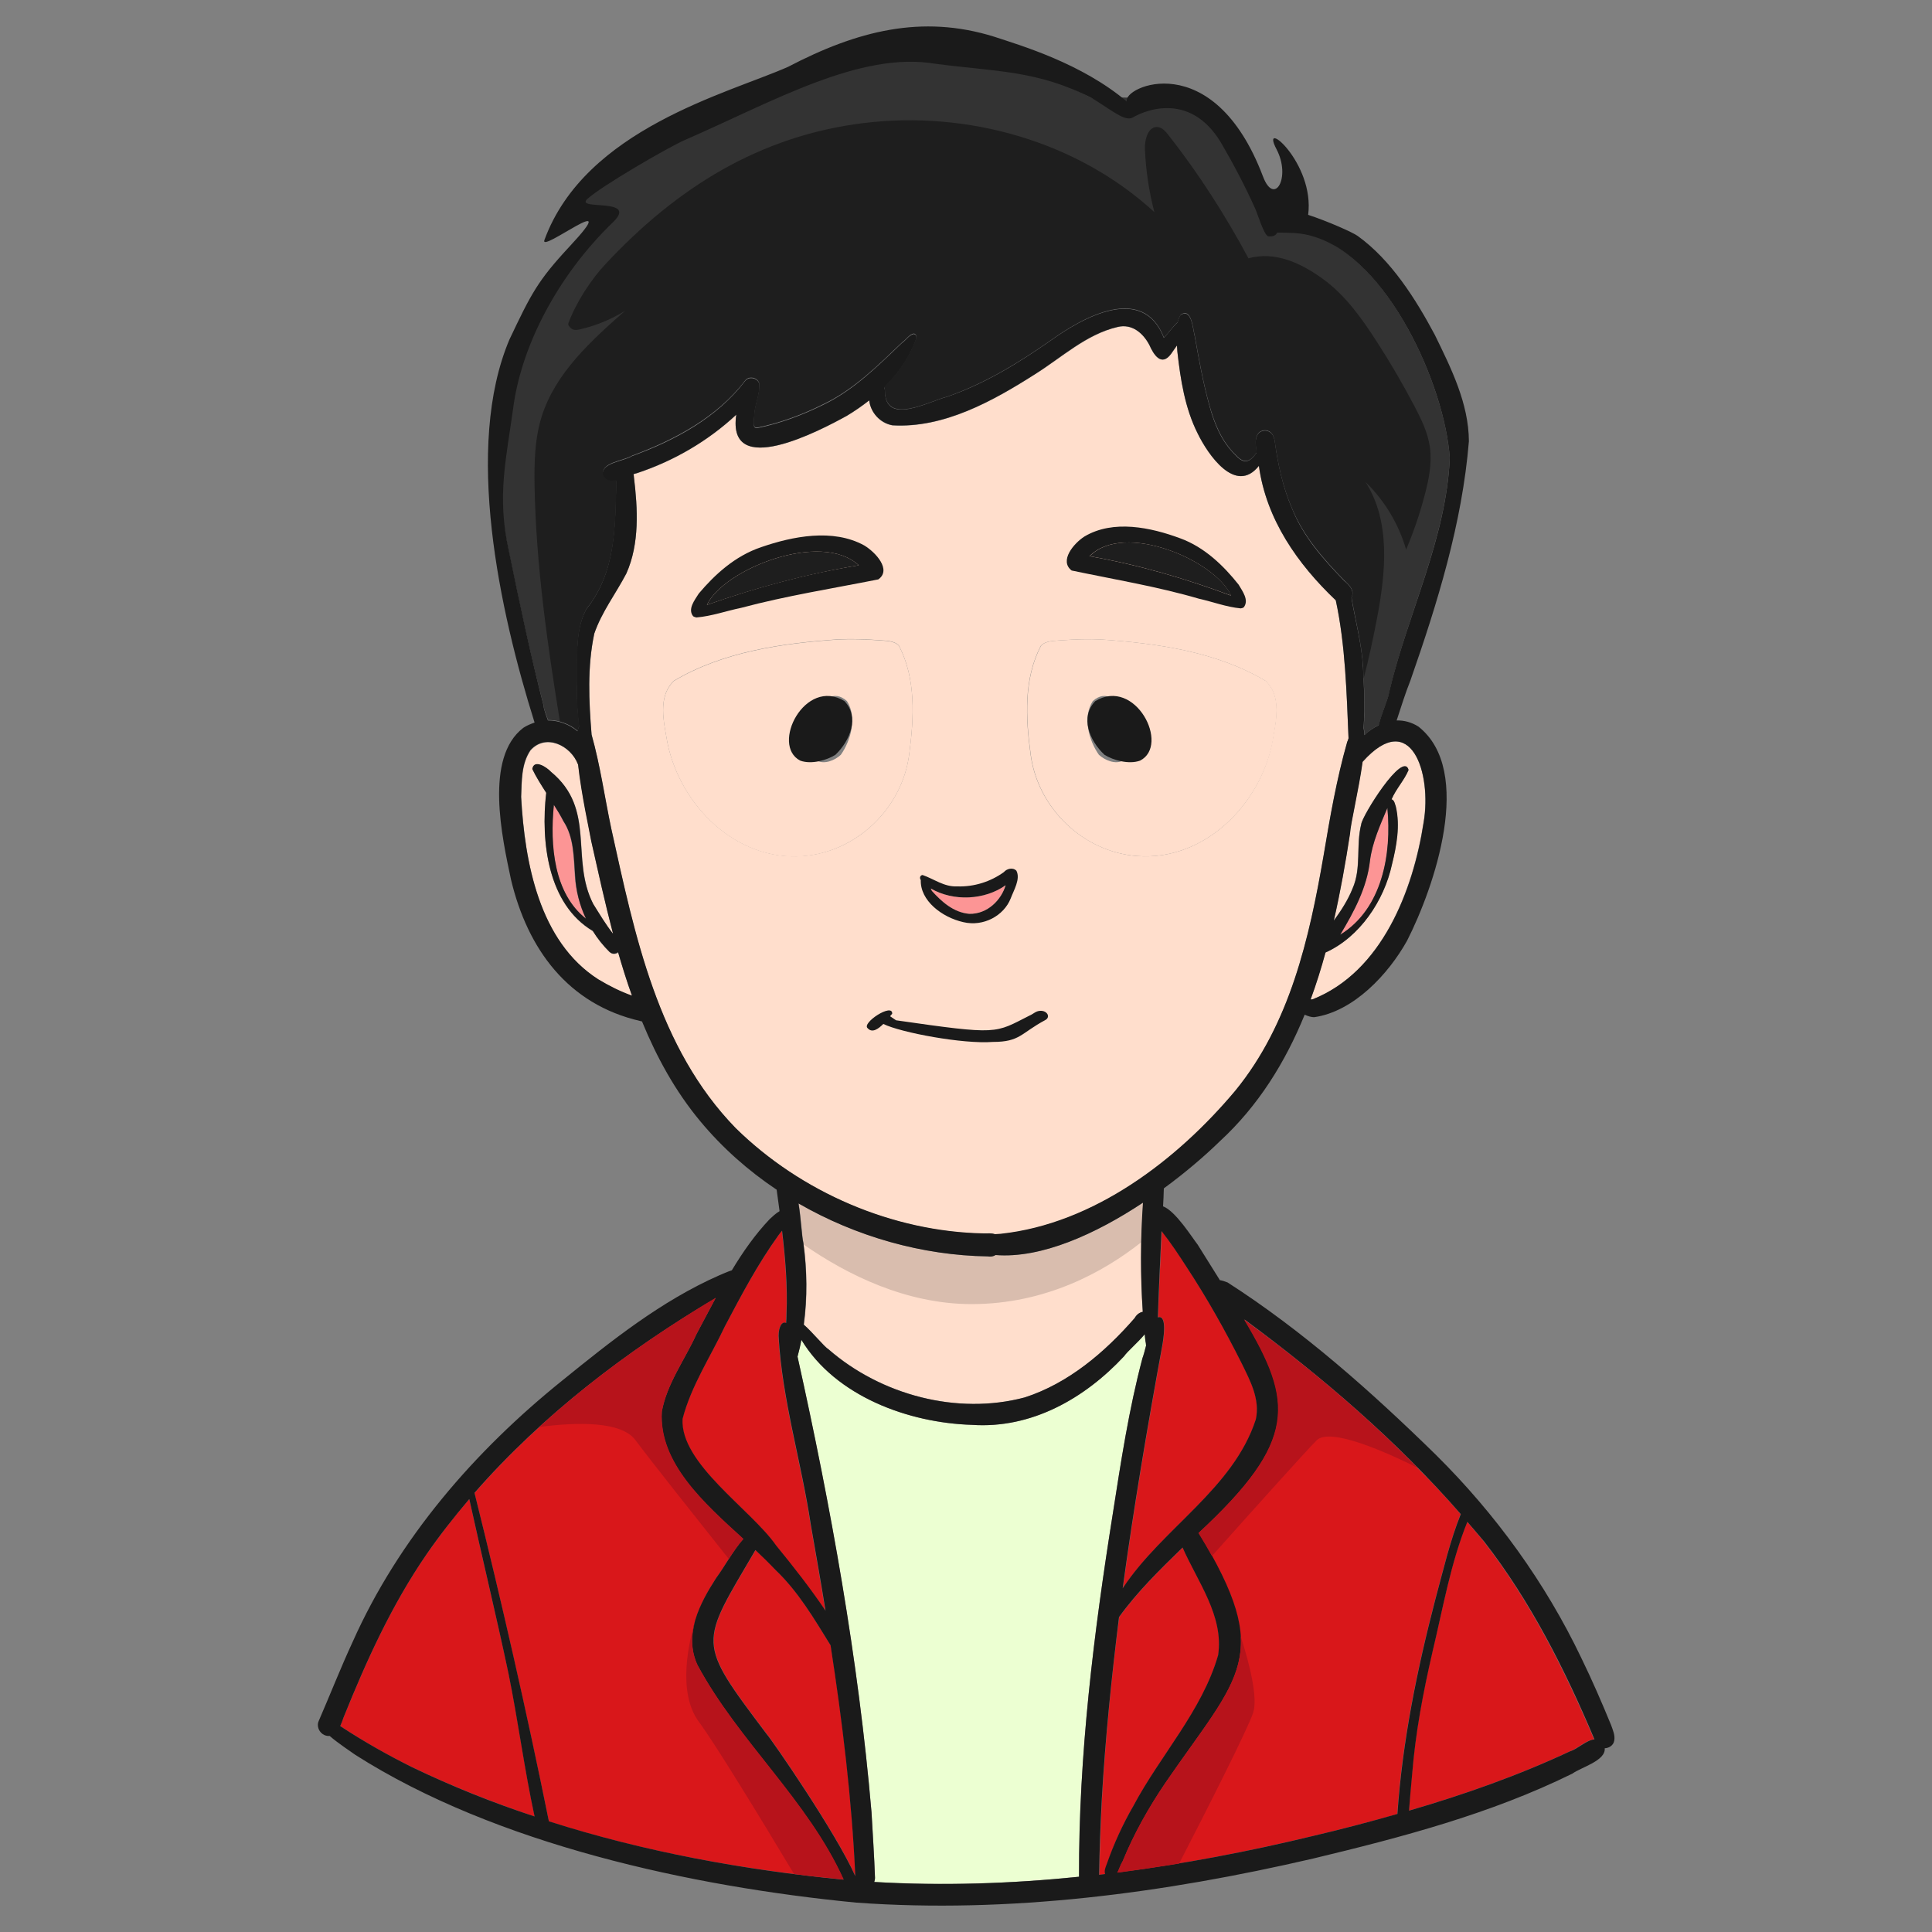 <?xml version="1.0" encoding="utf-8"?>
<!-- Generator: Adobe Illustrator 26.0.1, SVG Export Plug-In . SVG Version: 6.00 Build 0)  -->
<svg version="1.1" id="Layer_1" xmlns="http://www.w3.org/2000/svg" xmlns:xlink="http://www.w3.org/1999/xlink" x="0px" y="0px"
	 viewBox="0 0 1000 1000" style="enable-background:new 0 0 1000 1000;" xml:space="preserve">
<rect x="0" y="0" width="1000" height="1000" fill="#808080" stroke="none"/>
<style type="text/css">
	.st0{fill:#26073D;}
	.st1{fill:#FFDECC;}
	.st2{fill:#FC9595;}
	.st3{fill:#333333;}
	.st4{fill:#1E1E1E;}
	.st5{fill:#D9171A;}
	.st6{fill:#ECFFD2;}
	.st7{fill:#1A1A1A;}
	.st8{opacity:0.15;}
	.st9{fill:#B7131B;}
</style>
<path class="st0" d="M444.3,986.2c0,0,0.8,0.1,0.8,0.1c-0.1,0-0.2,0-0.2,0C444.7,986.2,444.5,986.2,444.3,986.2z"/>
<g>
	<path class="st1" d="M691.4,310.8c-19.8-18.9-36-41.9-39.8-69.6c-12,15.1-26.4-5.9-31.7-16.8c-6.6-13.1-8.9-28-10.5-42.4
		c0-1-0.1-2.1-0.2-3.1c-1,1.5-2.1,2.9-3.1,4.4c-5,6.7-9,0.3-11.2-4.7c-3.2-6.2-9-11.1-16.4-9.3c-16.2,3.8-28.9,15.8-42.7,24.4
		c-21.8,13.9-47.3,28.1-73.9,26.5c-6.4-1.1-11.2-6.6-12-12.9c-3.7,2.9-7.6,5.6-11.6,8c-13.8,7.6-62.2,33.1-57.2-0.6
		c-14.7,13.7-32.5,24-51.5,30.3c-0.6,0.1-1.1,0.3-1.7,0.5c0.1,0.5,0.2,1,0.2,1.4c2,16.4,3,34.5-3.9,50
		c-5.6,10.7-12.7,19.8-16.6,31.1c-3.6,17.3-2.8,35-1.4,52.3c4.5,16,6.7,32.5,10.2,48.7c12.1,55.1,24,113.6,64.4,155
		c33.8,33.2,81.1,53.6,128.3,54.6c1.9,0.1,4-0.3,5.9,0.4c0,0,0,0,0,0c1-0.1,2-0.1,3-0.2c48.2-5.2,91.3-38.2,121.4-74.1
		c28.3-34.6,38.3-78.9,45.7-121.8c3.3-19.7,6.7-39.4,12.2-58.7c0.2-0.6,0.5-1.2,0.7-1.9C697,358.7,696.4,334,691.4,310.8z
		 M588.7,443.1c-28.1-2.1-51.7-24.9-55.3-52.7c-2.6-19-3.6-39,5.3-56.1c2.6-2.9,7.3-2.5,10.9-2.9c7.3-0.5,13.2-0.7,20.3-0.4
		c29.2,2,59.7,6.3,85.1,21.4c-0.1-0.1-0.2-0.2-0.3-0.3c9.2,8.4,5.5,22,3.7,32.6C651.8,417.1,623,445.6,588.7,443.1z M470.6,390.4
		c-3.6,27.8-27.1,50.7-55.3,52.7c-34.3,2.5-63.1-26.1-69.8-58.5c-1.8-10.6-5.5-24.2,3.7-32.6c-0.1,0.1-0.2,0.2-0.3,0.3
		c25.5-15.1,56-19.4,85.2-21.4c7-0.3,12.9-0.1,20.3,0.4c3.6,0.4,8.3,0,10.9,2.9C474.2,351.4,473.1,371.4,470.6,390.4z"/>
	<path class="st1" d="M465.3,334.3c-2.6-2.9-7.3-2.5-10.9-2.9c-7.3-0.5-13.2-0.7-20.3-0.4c-29.2,2-59.7,6.3-85.2,21.4
		c0.1-0.1,0.2-0.2,0.3-0.3c-9.2,8.4-5.5,22-3.7,32.6c6.7,32.4,35.5,61,69.8,58.5c28.1-2.1,51.7-24.9,55.3-52.7
		C473.1,371.4,474.2,351.4,465.3,334.3z M435.2,390.7c-3,2.8-8.4,5.1-12.4,3c-10.5-8,1.7-43.4,15.6-30.8
		C443.7,371.1,440.5,383.2,435.2,390.7z"/>
	<path class="st2" d="M481.7,459.9c0.2,0.6,0.2,0.7,0.6,1.3c4.9,5.4,11.2,11.1,19.3,11.8c9.5,0.3,16.7-7.3,18.8-14.8
		C509.6,465.9,493.4,466.6,481.7,459.9z"/>
	<path class="st1" d="M705.2,394.4c-2.1,14.6-6.3,32.3-6.5,37.1c-2.3,15-4.9,30.1-8.4,45.1c3.8-5.3,7.3-10.7,9.7-16.6
		c4.7-10.6,1.7-22.4,4.5-33.3c0.4-4.3,21.7-38.4,24.5-28.1c-2.2,5.3-6.5,9.8-8.8,15.2c1.5,0.5,1.7,2.5,2.2,3.8
		c2.3,9.9,0.4,20.2-2,29.9c-4,18.8-16.8,37.7-34.4,45.6c-2.3,8.2-4.8,16.3-7.7,24.3c0.4,0,0.8,0,1.1-0.1
		c35.7-14.2,51.9-56.2,57.4-91.6C741.2,400.4,730.4,366.2,705.2,394.4z"/>
	<path class="st2" d="M718.1,418.2c-3.7,8.8-7.8,17.8-9,27.3c-1.6,14-8.2,26.3-15.4,38.3C715.5,470.4,720.4,441.9,718.1,418.2z"/>
	<path class="st3" d="M750.4,237c-1.8,41.8-21.9,80.7-31.3,121.2c-0.3,3.1-4,11-5.4,17.1c-2.7,1.3-5.2,3-7.4,5.1
		c-0.1-1.5-0.2-2.8-0.5-3.8c0.8-7.8,0.4-18.4,0-25.2c-0.1-3-0.2-5.2-0.2-6.2c-0.8-12.2-3.9-23.9-6-35.9c1.8-3.5-1.1-6.5-3.6-8.7
		c-10.8-11.1-21.3-22.9-27.3-37.7c-4.7-10.8-7.3-22.9-8.9-34.8c-0.3-1.6-0.8-3.2-2.1-4.3c-2.3-2-5.9-1.2-7.1,1.6
		c-1.2,2.7-0.5,5.9-0.1,8.8c-3.8,5.2-6.6,6-11.1,1c-7.1-6.9-10.8-16.2-13.4-25.7c-3.2-11.5-5.4-23.7-7.5-35.6c-1-3.5-1.6-15-7.4-11
		c-0.7,1.2-1.2,2.4-1.5,3.8c-2.8,2.5-5.5,6.5-7.1,8c-11-28.1-42.1-10.5-59,1.7c-16.7,11.6-33.6,22-53.2,28.9
		c-9.1,2.2-31.5,14.9-32.2-2.3c0-0.8-0.1-1.7-0.4-2.6c6.3-6.3,11.7-13.6,15.2-21.9c0.6-1.6,2.8-5.2,0.1-5.9c-2.5,0.5-4,3.2-6.1,4.6
		c-12.6,12-25,24.5-41,32.1c-10.6,5.3-22.2,9.6-33.9,12c-2.9,0.4-1.6-4.4-1.6-6.2c0.1-5.5,3.1-11.3,2.6-16.8c-1-3.1-5.5-3.9-7.4-1.3
		c-14.4,18.9-36.3,30.6-58.4,38.8c-4.4,2.8-16.8,3.4-15,10.4c1.6,2.8,4,3.1,6.9,2.4c-0.7,23.2,0,47.2-15.6,66.6
		c-6.7,12.6-4.1,28.4-4.9,42.4c0,6.1,0.5,12.2,1.2,18.2c-0.3,0.7-0.6,1.5-0.8,2.5c-2.7-2.3-5.8-3.9-9.2-4.8c-2-0.6-4-0.8-6.1-0.8
		c-0.9-2.7-2.3-5.6-2.4-7.9c-7-26.4-12.5-53.1-18.1-79.9c-6.3-28.6-3.7-55.3,0.3-84.7c4.3-28.5,22.5-60.8,47.9-89.8
		c6-6.9-17.9,0.1-11.2-6.3c9.3-8.9,49.6-31,59.9-38.6c39.3-29.1,84-47.2,121.5-40.8c31,4.1,55.4,11.5,83.6,26.1
		c2,1.1,33.1-5,58.8,9.9c13,7.5,19.5,43,31.7,50.4c17.6,10.7,30.9,11.5,35.1,15.9C723.9,146.3,748.1,203.3,750.4,237z"/>
	<path class="st2" d="M286.6,416.5c-2.1,21.1,0.1,45.9,16.6,58.9c-3.2-6.9-5.2-14.4-5.7-22.1c-0.7-9.6-0.5-20.1-6-28.3
		C290.1,422.1,288.4,419.3,286.6,416.5z"/>
	<path class="st4" d="M564,287.9c25.3,4.4,49.7,11.6,73.3,20.4C629,290,581.8,269.7,564,287.9z"/>
	<path class="st1" d="M654.8,352.1c0.1,0.1,0.2,0.2,0.3,0.3c-25.5-15.1-56-19.4-85.1-21.4c-7-0.3-12.9-0.1-20.3,0.4
		c-3.6,0.4-8.3,0-10.9,2.9c-8.9,17.1-7.9,37.1-5.3,56.1c3.6,27.8,27.1,50.7,55.3,52.7c34.3,2.5,63.1-26.1,69.8-58.5
		C660.3,374.1,664,360.4,654.8,352.1z M581.2,393.7c-3.9,2.1-9.3-0.2-12.4-3c-5.3-7.5-8.5-19.6-3.2-27.8
		C579.5,350.3,591.7,385.7,581.2,393.7z"/>
	<path class="st1" d="M315.5,492.8c-3.3-3.2-6.2-6.9-8.6-10.8c-23.3-13.8-27.1-46.1-24.1-71.5c-2.6-4-5.2-8.1-7.2-12.3
		c0.9-5.3,7.5-0.9,9.6,1.4c23.6,19.4,9.9,44.9,21.9,68.4c3.2,5.1,6.5,10.6,10.3,15.5c-4.2-16-7.8-32.2-11.3-48
		c-0.7-4.6-5-23.9-6.8-39.6c0-0.1-0.1-0.1-0.1-0.2c-3.7-9.7-16.7-16.2-24.6-7.2c-4.8,7.2-4.5,15.9-4.8,24.1
		c1.8,33.9,9.3,74.9,40,94.5c6,3.5,11.5,6.3,17.4,8.6c-2.6-7.4-5-14.9-7.2-22.5C318.7,493.9,317,494.2,315.5,492.8z"/>
	<path class="st4" d="M365.9,313.1c25.2-8.8,51.4-16,78.6-20.5C425,274.4,374.4,294.7,365.9,313.1z"/>
	<path class="st5" d="M756,783.7c-5.6,14.2-9.1,29.2-13.1,44c-9.5,36.5-17.1,73.6-19.7,111.3c-14.3,4-28.8,7.8-43.2,11.2
		c-23,5.5-46.3,10.4-69.7,14.3c-10.6,1.7-21.3,3.3-32,4.7c1-1.9,1.6-4.1,2.7-5.8c5.9-14.4,13.5-27.9,22.2-40.7
		c24.3-35.3,40.3-52,38.9-75.7c-0.7-11.3-5.3-24.3-14.8-41.6c-2.1-3.8-4.4-7.7-7-11.9c51.4-47.7,49.1-67.8,23.6-110.5
		c31.7,23.4,62.2,48.7,89.8,76.8C741.4,767.4,748.8,775.4,756,783.7z"/>
	<path class="st5" d="M759.4,787.7c-8.7,21.5-12.5,44.6-18,67.1c-4.9,21.1-8.9,42.2-10.6,63.8c-0.6,6.2-1.1,12.4-1.6,18.6
		c28.5-8.3,56.6-18.2,83.3-30.7c3.9-1.3,8.5-5.9,12.6-6.2c-15.3-36-33-71.4-57.1-102.4C765.3,794.5,762.3,791.1,759.4,787.7z"/>
	<path class="st5" d="M599.4,681.9c5.2-1.7,2.7,12.3,2.2,15c-7.6,41.6-14.7,83.3-20.4,125.2c0.1-0.1,0.1-0.2,0.2-0.3
		c20.4-30.8,57-51.2,68.7-87.1c2.3-10.4-2.9-20-7.3-29c-8.5-17.1-18-33.7-28.4-49.7c-4.4-6.9-8.2-12.6-13-18.8
		C600.6,652.1,599.9,667,599.4,681.9z"/>
	<path class="st1" d="M590.7,643c-0.2,12,0,24,0.8,36c-1.7,0.2-3.2,1.6-4.1,3.2c-15.4,17.7-34.3,33.8-56.9,41.1
		c-34.9,9.3-74.4-1.2-101.6-24.9c-2.1-1.2-8.5-9.1-12.8-12.7c1.9-13.8,1.7-27.7-0.1-41.5c0-0.3,0-0.6-0.1-0.9
		c-0.8-3.2-1.2-12.4-2.5-20.4c29.8,17.2,64,26.9,97.9,27.4c1.6,0.3,3,0,4.1-0.7c23.7,1.9,52-11,76.3-27.1
		C591.2,629.4,590.9,636.2,590.7,643z"/>
	<path class="st5" d="M586.7,934.8c13.9-26.2,35.6-49.3,43.9-78.1c3-20.4-10.6-37.9-18.4-55.7c-11.9,11.6-23.3,22.7-32.9,36
		c-4,31.2-7.1,62.6-8.9,94c-0.7,13.1-1.1,26.3-1.4,39.4c1-0.1,2-0.2,3.1-0.4c-0.5-1.7,0.4-3.6,1-5.3
		C576.6,954.4,581.2,944.2,586.7,934.8z"/>
	<path class="st5" d="M242.9,775.9c-7.9,9.2-15.3,18.8-22.2,28.7c-18,26.2-31,55-42.9,84.4c-0.5,1.3-1.1,2.9-1.7,4.4
		c0.3,0.2,0.6,0.4,0.9,0.6c11.6,7.6,24,14.7,36.3,20.7c20.6,9.9,41.9,18.3,63.5,25.6c-5.3-24.4-8.5-49.5-13.5-74
		C256.8,836.1,249.5,806,242.9,775.9z"/>
	<path class="st5" d="M401.6,800c8.9,11,17.7,22.1,25.6,33.8c-2.4-14.8-5-29.6-7.6-44.4c-4.9-32.6-14.9-64.7-16.7-97.8
		c0.1-5.1,1.9-7.9,3.9-6.7c0.1-1.6,0.1-3.2,0.2-4.7c0.6-14.4-0.6-28.8-2.3-43.1c-0.7,0.8-1.3,1.5-1.9,2.4
		c-10.6,14.9-19.1,30.8-27.6,46.9c-7.5,15.9-17.6,31.1-22.1,48.2C351.8,757.5,388.7,781.3,401.6,800z"/>
	<path class="st5" d="M436.7,972.8c-8.6-0.8-17.1-1.7-25.7-2.8c-43-5.4-85.7-14.1-126.9-27.2c-11.6-56.8-24.5-113.8-38.5-170
		c10.4-11.9,21.6-23.3,33.4-34c27.9-25.5,59.1-47.6,91.4-66.9c-3.4,6.3-6.7,12.6-10,18.8c-6,13.2-15.3,25.6-17.9,40.1
		c-1.6,26.5,21.8,47.3,42.2,65.9c-2.8,3.2-5.2,6.8-7.6,10.4c-2.1,3.4-4.2,6.8-6.5,9.9c-4.5,7-8.9,14.8-11,22.9
		c-1.9,7.2-2,14.7,1.5,22.1C382.4,901.4,418.1,931.6,436.7,972.8z"/>
	<path class="st6" d="M591.3,703.1c0.7-2.1,1.3-4.4,1.9-6.6c0-0.8-0.1-1.6-0.3-2.2c-0.1-1.2-0.2-2.4-0.4-3.7
		c-3.7,4.4-9.1,8.9-10.7,11.4c-20.4,21.9-48,37.6-78.7,35.5c-32.9-1-70.6-14.8-88.3-44c-0.6,2.9-1.3,5.9-2,8.7
		c17.2,77.7,31.5,156.6,38.3,235.9c0.7,11.3,1.4,22.6,1.8,33.9c0,0.7-0.1,1.4-0.4,2.1c35.4,2,70.8,0.9,106-2.7
		c-0.2-63.1,7.6-125.9,17.5-188C580.2,756.5,584.3,729.5,591.3,703.1z"/>
	<path class="st5" d="M401.4,812.5c-3.1-3.4-6.6-6.8-10.3-10.2c-28.8,49.3-30.9,46.5,5.7,95.1c2.8,3.1,36,51.2,46,73.8
		c-1.8-40.1-6.6-79.9-12.8-119.5C421.4,837.9,413.3,823.8,401.4,812.5z"/>
	<path class="st7" d="M519.6,451.4c-6.8,4.9-15.3,7.7-24.2,7.4c-6.8,0.3-12-3.9-17.9-5.9c-1.4,0.2-1.6,1.7-0.9,2.6
		c-0.4,10.6,10.9,19.3,22,21.8c10.5,2.5,21-3.4,24.5-12.2c1.6-4.3,5.2-10.1,3-14.4C524.3,448.8,521.1,449.6,519.6,451.4z M501.7,473
		c-8.2-0.7-14.4-6.4-19.3-11.8c-0.4-0.6-0.4-0.7-0.6-1.3c11.7,6.8,27.9,6,38.7-1.7C518.3,465.7,511.2,473.2,501.7,473z"/>
	<path class="st7" d="M538.4,523.2c-2.3,0.1-3.5,1.6-5.4,2.4c-18.4,9.3-15.6,10.2-69.2,2.5c-0.9-0.6-2-1.4-3.1-2.1
		c0.4-0.5,0.8-1,1.1-1.3c0.3-5.8-16,4.8-12.7,7.5c2.3,2.6,5.4,0.5,8.1-2.2c9.2,4.5,41.4,10.5,56.7,9.3c14.1,0,14.4-4.5,27.1-11.3
		C543.9,526.5,542.1,523,538.4,523.2z"/>
	<path class="st7" d="M414.2,393.7c5.8,2.1,13.7-0.2,18.2-3c7.8-7.5,12.5-19.6,4.7-27.8C416.7,350.3,398.7,385.7,414.2,393.7z"/>
	<path class="st7" d="M358.8,319c0.5,0.3,1.1,0.5,1.7,0.6c8-0.7,15.4-3.4,23.2-5c23.2-6.2,47.2-10,70.9-14.7c7-4.9-1.3-14-7.3-17.6
		c-16.2-8.9-37.1-4.7-53.3,0.9c-13.7,4.6-24.2,14.4-32.3,24C359.5,310.7,355.8,315.3,358.8,319C358.9,319.1,358.9,319,358.8,319z
		 M444.5,292.6c-27.2,4.4-53.4,11.6-78.6,20.5C374.4,294.7,425,274.4,444.5,292.6z"/>
	<path class="st7" d="M590.1,393.7c15.7-8-2.5-43.4-23.2-30.8c-7.9,8.2-3.2,20.3,4.8,27.8C576.2,393.5,584.3,395.8,590.1,393.7z"/>
	<path class="st7" d="M620.6,309.9c7.2,1.6,14.2,4.3,21.6,5c0.6-0.1,1.1-0.2,1.6-0.6c0,0,0,0,0,0c2.8-3.7-0.7-8.3-2.7-11.7
		c-7.7-9.7-17.6-19.4-30.3-24c-15.1-5.6-34.6-9.8-49.5-0.9c-5.5,3.5-13.2,12.6-6.6,17.6C576.6,299.9,599.1,303.6,620.6,309.9z
		 M637.2,308.3c-23.5-8.8-48-16-73.3-20.4C581.8,269.7,629,290,637.2,308.3z"/>
	<path class="st0" d="M367.6,301.6c0,0.1-0.1,0.2-0.1,0.3c0,0,0,0,0,0C367.6,301.8,367.6,301.7,367.6,301.6z"/>
	<path class="st7" d="M818.6,858.4c-18.7-39.2-44.5-74.8-75.4-105.4c-33.3-32.6-68.7-64.1-107.8-89.2c-1.5-0.6-2.8-1-4-1.2
		c-3.6-5.7-7.4-11.8-11.5-18.4c-2.7-3.4-11.4-17.4-17.9-19.8c0.2-3.1,0.3-6.2,0.4-9.3c11.2-8.2,21.2-16.8,28.9-24.3
		c20.1-18.5,34-41.1,44-65.6c1.7,0.8,3.5,1.3,4.9,1.3c20.4-2.9,38.4-22.2,48.1-39.6c14-27.5,34.9-87.9,5.9-110.8
		c-3.6-2.3-7.5-3.3-11.3-3.2c2.3-6.9,4.4-13.9,7.1-20.6c14-40.1,26.8-81.3,30.3-123.9c-0.1-19.6-9.2-37.8-17.6-55
		c-9.8-18.4-22.6-38.8-40-51.3c-2.5-1.8-15-7.4-25.6-10.9c3.5-27-25.3-50.9-16.4-34c7.7,14.6-1.1,29.8-7,14.1
		c-25.8-68-73.2-46.2-70.4-38.7c-23.5-19.9-55.1-29.1-68.7-33.6c-37.5-11.7-71.1-3-106.7,15.6c-31.2,13.8-105,32.1-126.1,89.6
		c-2.8,7.5,42.3-28,12.9,3.5c-16.4,17.6-19.8,24.4-31,48c-23.6,55.6-5.2,140.4,13,198.3c-2,0.7-4,1.5-5.8,2.7
		c-20.3,15.4-11,56.9-6.4,78.6c8.6,36,29.5,64.6,67,73.2c0.3,0.1,0.5,0.1,0.8,0.2c7.6,18.5,17.2,36.1,30.2,51.7
		c11.3,13.6,24.7,25.5,39.5,35.4c0.5,3.7,1,7.4,1.5,11.1c-1.9,1.1-3.6,2.7-5.1,4.1c-7.5,7.9-13.9,17-19.6,26.5c-2.5,0.8-5,2-6.5,2.6
		c-30,13.2-55.9,33.9-81.2,54.4c-45.5,36.6-84.7,81.8-108.6,135.4c-6.2,13.4-11.6,27.2-17.5,40.8c-1.3,2.8,0.2,6.2,3,7.4
		c1,0.4,1.8,0.5,2.6,0.4c4.5,3.9,10.7,7.9,13.3,9.8c72.7,46.3,173.9,68.2,259.3,76.5c79.4,5.7,159.2-4.9,236.4-22.8
		c45.8-11,91.9-23.1,134.3-44c4.3-3.2,17.3-6.6,16.7-13.1c2.2-0.1,4.4-1.4,4.9-3.8c0.6-2.9-0.7-5.6-1.6-8.2
		C829.1,881.2,824.1,869.7,818.6,858.4z M614.3,656c10.5,16,19.9,32.7,28.4,49.7c4.4,9,9.6,18.6,7.3,29
		c-11.7,35.9-48.3,56.3-68.7,87.1c-0.1,0.1-0.1,0.2-0.2,0.3c5.7-41.9,12.8-83.7,20.4-125.2c0.5-2.7,3-16.7-2.2-15
		c0.5-14.9,1.2-29.8,1.9-44.7C606.1,643.4,609.9,649.2,614.3,656z M736.9,425.6c-5.4,35.4-21.7,77.4-57.4,91.6
		c-0.4,0.1-0.8,0.1-1.1,0.1c2.9-7.9,5.5-16.1,7.7-24.3c17.6-7.9,30.3-26.7,34.4-45.6c2.4-9.7,4.3-20,2-29.9
		c-0.5-1.3-0.7-3.3-2.2-3.8c2.3-5.4,6.6-9.9,8.8-15.2c-2.8-10.3-24.1,23.8-24.5,28.1c-2.8,11,0.2,22.7-4.5,33.3
		c-2.3,5.8-5.8,11.3-9.7,16.6c3.4-15,6.1-30.1,8.4-45.1c0.2-4.8,4.5-22.5,6.5-37.1C730.4,366.2,741.2,400.4,736.9,425.6z
		 M693.7,483.8c7.1-11.9,13.8-24.2,15.4-38.3c1.2-9.5,5.3-18.5,9-27.3C720.4,441.9,715.5,470.4,693.7,483.8z M263.4,285.1
		c-6.4-28.6-1.4-47.1,2.6-76.5c4.5-29.7,22.1-65.4,51.2-93.5c13.7-13.2-19.9-5.9-13.2-12.1c6.8-6.4,41.9-26.8,50.4-30.5
		c45.7-19.9,90.7-46.1,129.7-39.5c31,4.1,53.1,3.3,81.2,17.9c4.4,2.5,9.8,6.6,14.8,9.2c1.9,0.9,4.2,1.7,6.1,0.8
		c4-2.5,29.2-15.1,46,13.3c6.4,11,12.4,22.4,17.6,34c0.9,1.9,4.4,13.5,6.6,14.1c2.4,0.3,3.9-0.4,4.7-1.9c6.2,0.1,12.3-0.1,18.7,2
		c38.5,11.3,68.1,77.2,70.6,114.7c-1.8,41.9-21.9,80.7-31.4,121.2c-0.3,3.1-4,11-5.4,17.1c-2.7,1.3-5.2,3-7.4,5.1
		c-0.1-1.5-0.2-2.8-0.5-3.8c1.2-11.1-0.2-28.3-0.2-31.4c-0.7-12.2-4-23.9-6-35.9c1.8-3.5-1.1-6.6-3.6-8.6
		c-10.8-11.1-21.3-22.8-27.2-37.7c-4.7-10.8-7.3-23-8.9-34.8c-0.3-1.6-0.7-3.2-2.1-4.3c-2.3-2-5.9-1.2-7.1,1.6
		c-1.2,2.7-0.5,5.9-0.2,8.8c-3.8,5.2-6.6,6-11.1,1c-7.1-6.9-10.9-16.2-13.4-25.7c-3.2-11.5-5.4-23.7-7.5-35.6
		c-1-3.5-1.5-14.9-7.4-11c-0.7,1.2-1.1,2.4-1.5,3.8c-2.8,2.6-5.6,6.6-7.1,8c-10.9-28.1-42.1-10.5-59,1.7
		c-16.7,11.6-33.6,22-53.2,28.8c-9.1,2.2-31.5,14.9-32.1-2.2c0-0.8-0.1-1.8-0.4-2.6c6.4-6.3,11.7-13.6,15.2-21.8
		c0.6-1.7,2.8-5.2,0.1-5.9c-2.5,0.5-4,3.2-6.1,4.6c-12.6,12-25,24.5-40.9,32.1c-10.7,5.3-22.2,9.6-34,12c-2.9,0.4-1.6-4.3-1.6-6.2
		c0.1-5.6,3.1-11.3,2.6-16.8c-1-3.1-5.5-3.9-7.4-1.3l0,0c-14.4,18.9-36.2,30.7-58.5,38.8c-4.4,2.8-16.8,3.4-15,10.4
		c1.5,2.8,4,3.1,6.9,2.4c-0.7,23.2,0,47.1-15.6,66.5c-6.7,12.6-4.1,28.5-4.9,42.4c0,6.1,0.5,12.2,1.2,18.2c-0.3,0.7-0.6,1.5-0.8,2.5
		c-4.3-3.6-9.7-5.6-15.3-5.6c-0.9-2.8-2.2-5.7-2.3-7.9C274.5,338.5,268.9,311.8,263.4,285.1z M309.7,506.9
		c-30.7-19.6-38.1-60.6-40-94.5c0.4-8.2,0-16.9,4.8-24.1c7.9-8.9,20.9-2.5,24.6,7.2c0,0.1,0.1,0.1,0.1,0.2c1.7,15.7,6,35,6.8,39.6
		c3.6,15.9,7.1,32,11.3,48c-3.8-4.8-7.1-10.4-10.3-15.5c-12-23.5,1.7-49-21.9-68.4c-2.1-2.3-8.7-6.7-9.6-1.4c2,4.2,4.6,8.2,7.2,12.3
		c-2.9,25.4,0.9,57.7,24.1,71.5c2.4,3.9,5.3,7.5,8.6,10.8c1.5,1.4,3.2,1.2,4.5,0.2c2.2,7.6,4.5,15.1,7.2,22.5
		C321.2,513.2,315.7,510.5,309.7,506.9z M303.3,475.5c-16.6-13-18.7-37.9-16.6-58.9c1.8,2.8,3.5,5.6,5,8.5c5.4,8.2,5.3,18.7,6,28.3
		C298.1,461,300,468.6,303.3,475.5z M380.8,583.9c-40.4-41.5-52.2-99.9-64.4-155c-3.4-16.2-5.7-32.7-10.2-48.7
		c-1.4-17.3-2.3-35,1.4-52.3c3.9-11.3,11-20.4,16.6-31.1c6.9-15.4,5.9-33.5,3.9-50c0-0.5-0.1-1-0.2-1.4c0.6-0.2,1.2-0.4,1.7-0.5
		c19.1-6.3,36.8-16.6,51.5-30.3c-5,33.8,43.4,8.2,57.2,0.6c4-2.4,7.9-5.1,11.6-8c0.7,6.3,5.6,11.7,12,12.9
		c26.6,1.6,52.1-12.6,73.9-26.5c13.8-8.7,26.5-20.7,42.7-24.4c7.3-1.8,13.1,3.1,16.4,9.3c2.2,5,6.2,11.4,11.2,4.7
		c1-1.5,2.1-3,3.1-4.4c0.1,1.1,0.1,2.1,0.2,3.1c1.6,14.4,3.9,29.3,10.5,42.4c5.3,10.9,19.6,32,31.7,16.8c3.8,27.7,20,50.8,39.8,69.6
		c5,23.2,5.6,47.9,6.6,71.4c-0.2,0.7-0.4,1.3-0.7,1.9c-5.5,19.3-8.9,39-12.2,58.7c-7.4,42.9-17.4,87.2-45.7,121.8
		c-30.1,35.9-73.2,68.9-121.4,74.1c-1,0.1-2,0.1-3,0.2c0,0,0,0,0,0c-1.8-0.7-3.9-0.3-5.9-0.4C461.9,637.5,414.6,617.1,380.8,583.9z
		 M591.5,679c-1.7,0.3-3.3,1.5-4.2,3.2c-15.4,17.7-34.3,33.8-56.9,41.1c-34.9,9.3-74.4-1.2-101.6-24.9c-2.1-1.2-8.5-9.1-12.8-12.8
		c1.9-14,1.7-28.3-0.2-42.3c-0.8-3.2-1.2-12.4-2.5-20.4c29.8,17.2,64.1,26.9,97.9,27.4c1.6,0.3,3,0,4.1-0.7
		c23.8,1.9,52-11,76.3-27.1C590.3,641.4,590.2,660.2,591.5,679z M375.3,686.3c8.5-16.1,16.9-32,27.6-46.9c0.6-0.8,1.2-1.6,1.9-2.4
		c1.7,14.3,2.9,28.7,2.3,43.1c0,1.6-0.1,3.2-0.2,4.7c-2-1.1-3.9,1.7-3.9,6.7c1.8,33,11.8,65.1,16.7,97.8c2.6,14.8,5.2,29.6,7.6,44.4
		c-7.9-11.7-16.6-22.8-25.6-33.8c-13-18.7-49.8-42.4-48.4-65.5C357.7,717.4,367.8,702.2,375.3,686.3z M213.3,914.7
		c-12.3-6.1-24.7-13.1-36.3-20.7c-0.3-0.2-0.6-0.4-0.9-0.6c0.7-1.5,1.2-3,1.7-4.4c11.8-29.3,24.9-58.2,42.9-84.4
		c6.9-10,14.4-19.5,22.2-28.7c6.6,30.1,13.9,60.1,20.3,90.3c5,24.6,8.2,49.6,13.5,74C255.1,933.1,233.9,924.6,213.3,914.7z
		 M284.1,942.7c-11.5-56.8-24.5-113.8-38.5-170c35.2-40.3,78.9-73.6,124.8-100.8c-3.4,6.3-6.7,12.6-10,18.8
		c-6,13.2-15.3,25.6-17.9,40c-1.7,26.5,21.7,47.3,42.2,65.9c-5.4,6.1-9.3,13.8-14.1,20.3c-8.5,13.2-16.9,29.3-9.6,45
		c21.3,39.6,56.9,69.8,75.6,111C385.1,967.9,333.6,958.5,284.1,942.7z M396.7,897.4c-36.6-48.6-34.5-45.8-5.7-95.1
		c3.7,3.5,7.2,6.9,10.3,10.2c11.9,11.3,20.1,25.4,28.6,39.1c6.1,39.6,11,79.4,12.8,119.5C432.7,948.6,399.5,900.5,396.7,897.4z
		 M452.5,974.1c0.2-0.7,0.4-1.4,0.4-2.1c-0.4-11.3-1.2-22.6-1.8-33.9c-6.8-79.3-21-158.2-38.3-235.9c0.8-2.9,1.5-5.8,2-8.7
		c17.7,29.2,55.4,43,88.3,44c30.7,2.1,58.3-13.6,78.7-35.5c1.7-2.5,7-6.9,10.7-11.4c0.1,1.2,0.2,2.4,0.4,3.7
		c0.2,0.6,0.2,1.4,0.3,2.2c-0.6,2.3-1.1,4.5-1.9,6.6c-7,26.4-11.1,53.4-15.3,80.3c-9.9,62.1-17.7,125-17.5,188
		C523.3,975,487.8,976.2,452.5,974.1z M572,970c-1,0.1-2,0.3-3.1,0.4c0.2-13.2,0.7-26.3,1.4-39.4c1.8-31.4,5-62.7,8.9-94
		c9.6-13.3,21-24.4,32.9-36c7.8,17.8,21.4,35.4,18.4,55.7c-8.3,28.8-30,51.9-43.9,78.1c-5.5,9.5-10.1,19.6-13.7,29.9
		C572.3,966.3,571.4,968.2,572,970z M680,950.2c-33.4,8.1-67.4,14.6-101.6,19c1-1.9,1.6-4.1,2.7-5.8c5.9-14.4,13.5-27.9,22.2-40.7
		c38.3-55.8,56.2-64.9,17.2-129.3c51.4-47.7,49.1-67.8,23.6-110.5c40.4,29.9,78.9,62.8,112,100.8c-5.7,14.2-9.1,29.2-13.1,43.9
		c-9.5,36.5-17.1,73.7-19.7,111.3C708.9,943,694.5,946.8,680,950.2z M812.6,906.5c-26.7,12.5-54.8,22.4-83.3,30.7
		c0.5-6.2,1-12.4,1.6-18.6c1.7-21.6,5.7-42.6,10.6-63.8c5.4-22.5,9.3-45.6,18-67.1c2.9,3.4,5.9,6.8,8.7,10.2
		c24.1,31,41.9,66.4,57.1,102.4C821.2,900.6,816.6,905.3,812.6,906.5z"/>
	<path class="st4" d="M737.3,256.7c-2.5,9.5-5.7,18.8-9.5,27.8c-3.8-13.2-11.1-25.4-21-35c13,20.3,10.5,46.5,6,70.2
		c-2,10.6-4.3,21.2-7,31.6c-0.1-3-0.2-5.2-0.2-6.2c-0.8-12.2-3.9-23.9-6-35.9c1.8-3.5-1.1-6.5-3.6-8.7
		c-10.8-11.1-21.3-22.9-27.3-37.7c-4.7-10.8-7.3-22.9-8.9-34.8c-0.3-1.6-0.8-3.2-2.1-4.3c-2.3-2-5.9-1.2-7.1,1.6
		c-1.2,2.7-0.5,5.9-0.1,8.8c-3.8,5.2-6.6,6-11.1,1c-7.1-6.9-10.8-16.2-13.4-25.7c-3.2-11.5-5.4-23.7-7.5-35.6c-1-3.5-1.6-15-7.4-11
		c-0.7,1.2-1.2,2.4-1.5,3.8c-2.8,2.5-5.5,6.5-7.1,8c-11-28.1-42.1-10.5-59,1.7c-16.7,11.6-33.6,22-53.2,28.9
		c-9.1,2.2-31.5,14.9-32.2-2.3c0-0.8-0.1-1.7-0.4-2.6c6.3-6.3,11.7-13.6,15.2-21.9c0.6-1.6,2.8-5.2,0.1-5.9c-2.5,0.5-4,3.2-6.1,4.6
		c-12.6,12-25,24.5-41,32.1c-10.6,5.3-22.2,9.6-33.9,12c-2.9,0.4-1.6-4.4-1.6-6.2c0.1-5.5,3.1-11.3,2.6-16.8c-1-3.1-5.5-3.9-7.4-1.3
		c-14.4,18.9-36.3,30.6-58.4,38.8c-4.4,2.8-16.8,3.4-15,10.4c1.6,2.8,4,3.1,6.9,2.4c-0.7,23.2,0,47.2-15.6,66.6
		c-6.7,12.6-4.1,28.4-4.9,42.4c0,6.1,0.5,12.2,1.2,18.2c-0.3,0.7-0.6,1.5-0.8,2.5c-2.7-2.3-5.8-3.9-9.2-4.8
		c-6.5-40.2-12.3-80.6-13.1-121.4c-0.2-12.3,0-24.8,3.7-36.5c7.1-22.4,25.5-39.1,43.1-54.6c-7.1,4.4-14.9,7.6-23,9.5
		c-1.6,0.4-3.4,0.7-4.7-0.3c-0.9-0.7-2-1.8-1.6-2.8c3.9-10.6,11.6-22.5,19.2-30.6c36.9-39.6,79.9-66.4,133.6-73
		c53.7-6.6,110.6,9.4,150.5,46.1c-2.8-10.7-4.4-21.6-4.9-32.6c-0.2-5.1,1.8-12.1,6.8-11.4c2.3,0.3,3.9,2.3,5.3,4
		c15.7,20,29.5,41.5,41.5,63.9c13.7-3.8,27.2,2.4,38.7,10.8c11.5,8.4,20,20.3,27.7,32.3c7,10.8,13.5,22,19.5,33.4
		c3.5,6.7,6.9,13.6,8,21.1C741.3,240,739.5,248.5,737.3,256.7z"/>
	<path class="st8" d="M591.7,622.6c-0.5,6.8-0.8,13.6-1,20.4c-19.4,15.3-49.4,32-87.8,32c-33.8,0-64.3-15.1-86.9-30.8
		c0-0.3,0-0.6-0.1-0.9c-0.8-3.2-1.2-12.4-2.5-20.4c29.8,17.2,64,26.9,97.9,27.4c1.6,0.3,3,0,4.1-0.7
		C539.1,651.5,567.4,638.6,591.7,622.6z"/>
	<path class="st9" d="M377.2,806.9c-17.4-21.9-40.1-50.5-48.3-61.5c-7.3-9.8-29.9-9.4-49.8-6.8c27.9-25.5,59.1-47.6,91.4-66.9
		c-3.4,6.3-6.7,12.6-10,18.8c-6,13.2-15.3,25.6-17.9,40.1c-1.6,26.5,21.8,47.3,42.2,65.9C382,799.7,379.6,803.3,377.2,806.9z"/>
	<path class="st9" d="M436.7,972.8c-8.6-0.8-17.1-1.7-25.7-2.8c-18.4-30.7-41.3-68.1-49.2-78.7c-11.6-15.5-4.9-42.5-2.2-51.5
		c-1.9,7.2-2,14.7,1.5,22.1C382.4,901.4,418.1,931.6,436.7,972.8z"/>
	<path class="st9" d="M642.2,847c4.6,14.3,9,31.9,6.4,39.6c-2.9,8.6-22.9,48.1-38.3,78c-10.6,1.7-21.3,3.3-32,4.7
		c1-1.9,1.6-4.1,2.7-5.8c5.9-14.4,13.5-27.9,22.2-40.7C627.5,887.4,643.6,870.7,642.2,847z"/>
	<path class="st9" d="M733.7,759.7c-15.2-7.6-45.2-21.2-52.2-14.2c-5.4,5.4-32.2,35.2-54.2,59.9c-2.1-3.8-4.4-7.7-7-11.9
		c51.4-47.7,49.1-67.8,23.6-110.5C675.7,706.3,706.1,731.6,733.7,759.7z"/>
</g>
</svg>
